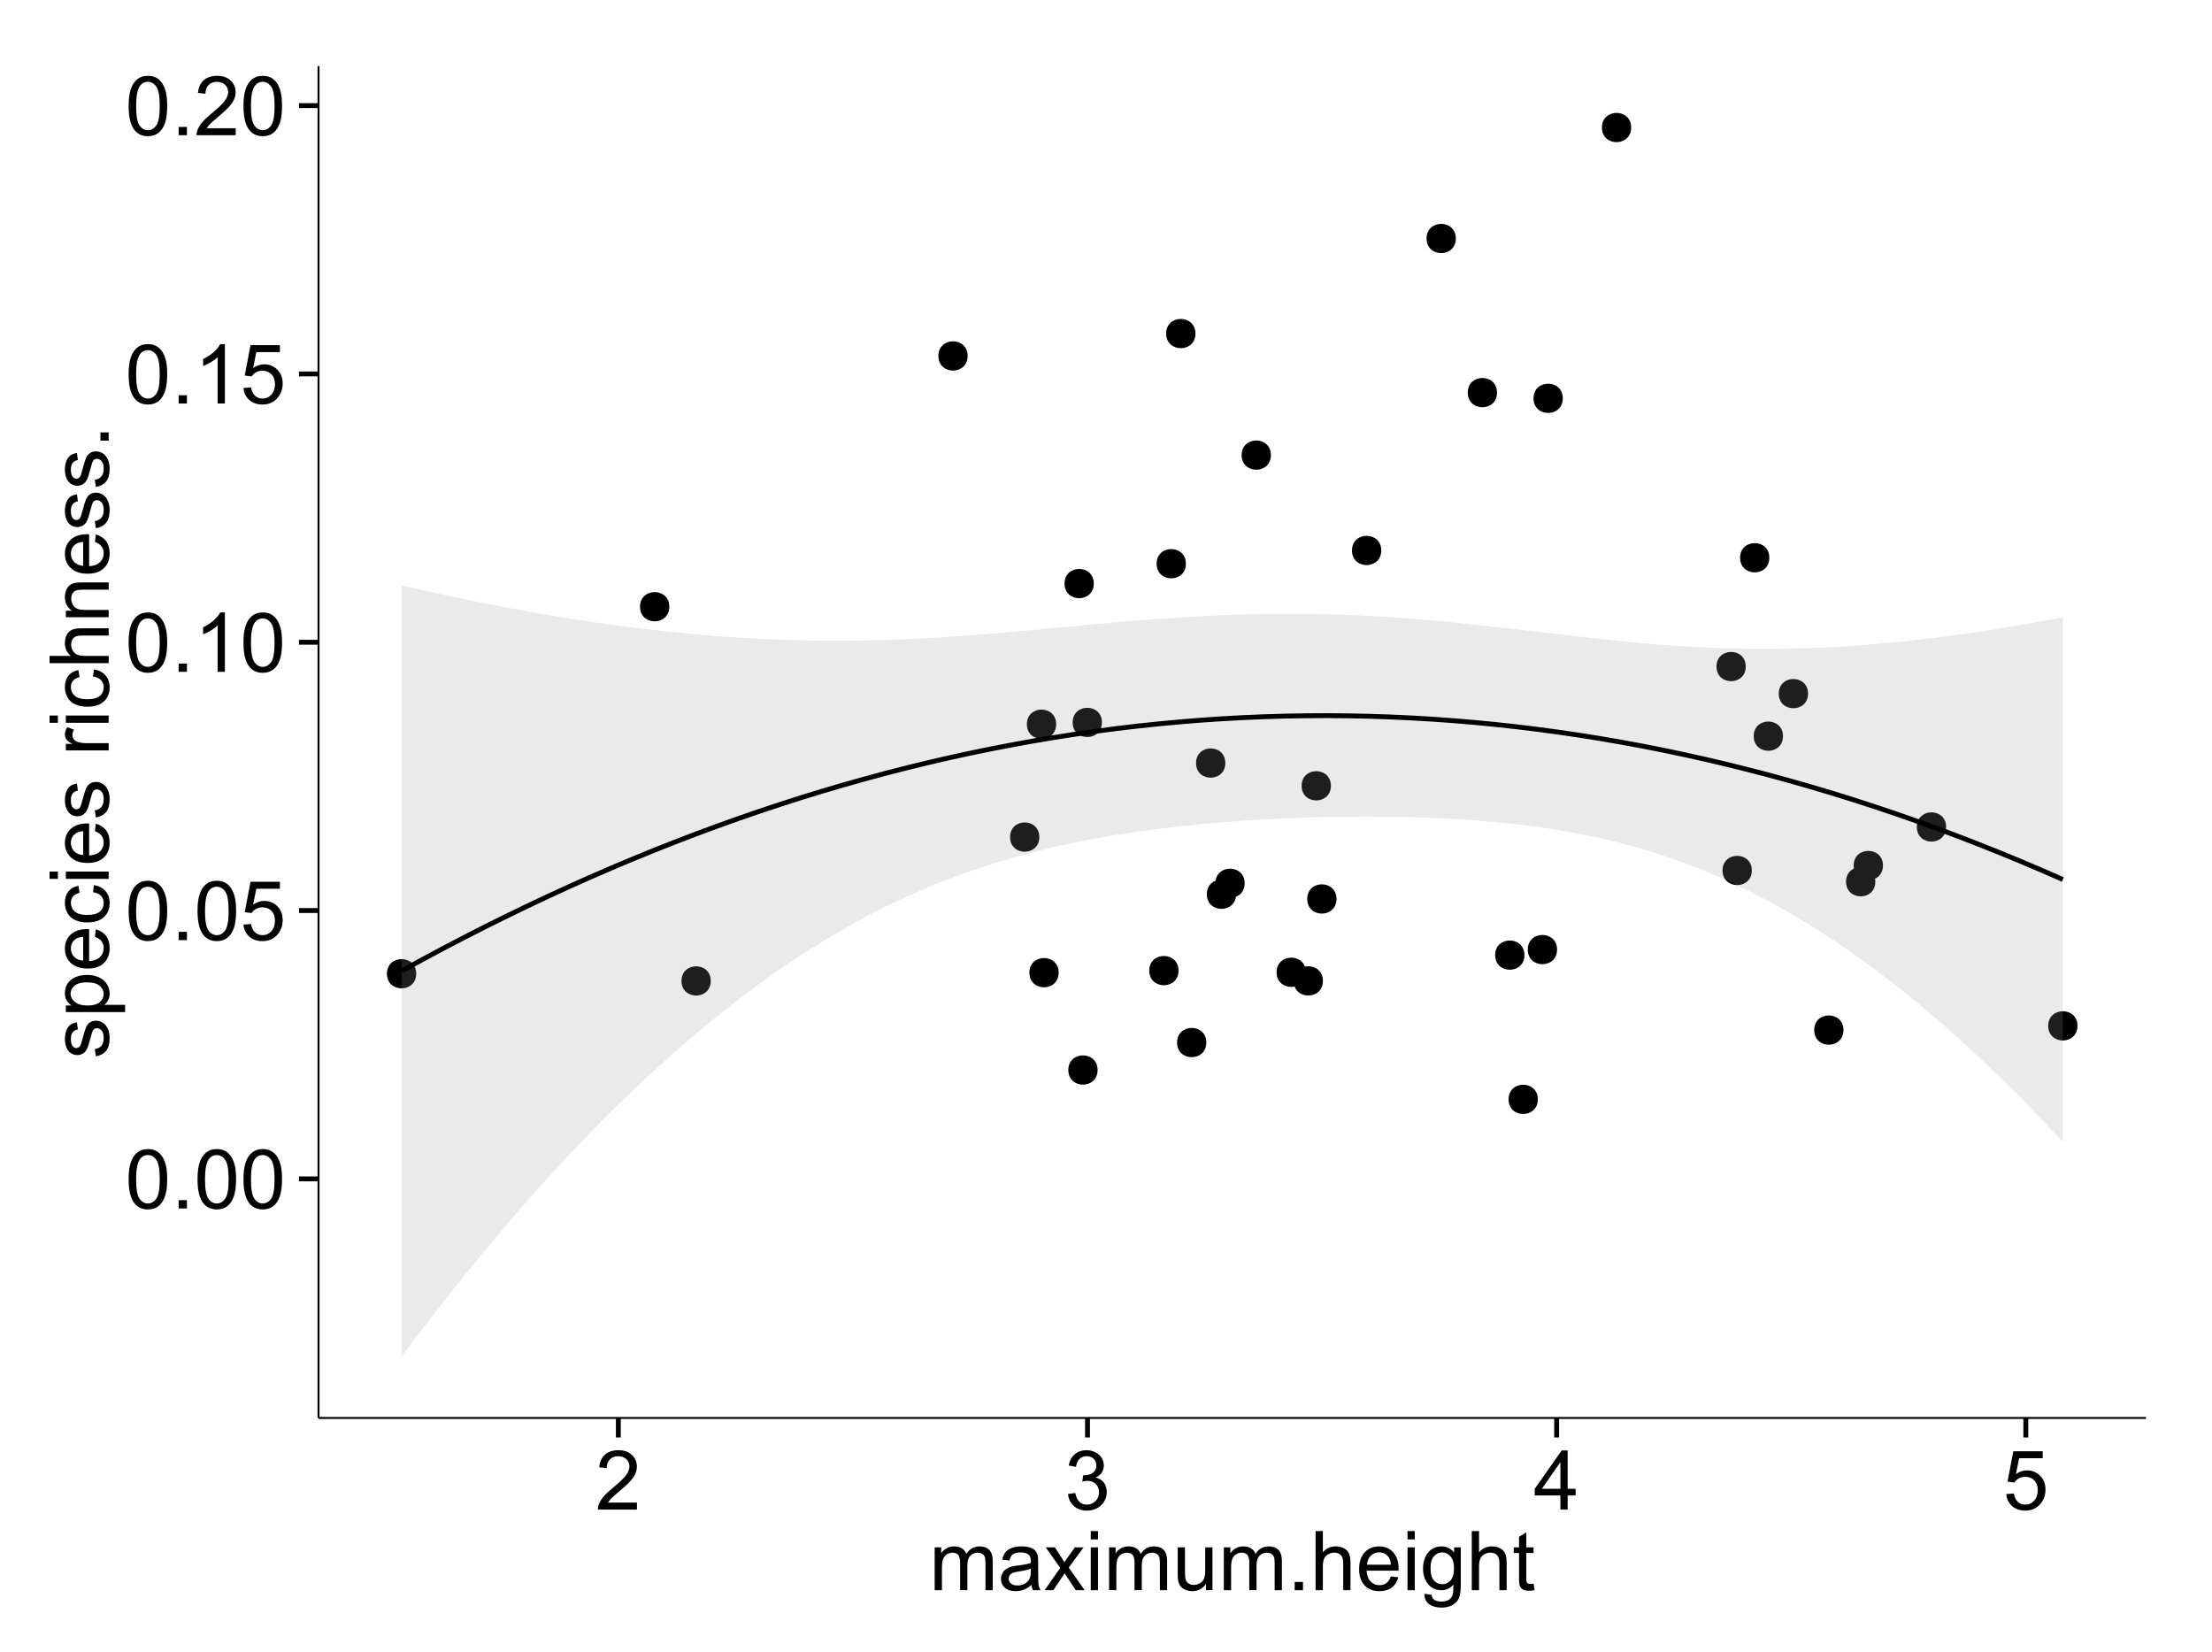 <?xml version="1.0" encoding="UTF-8"?>
<svg xmlns="http://www.w3.org/2000/svg" xmlns:xlink="http://www.w3.org/1999/xlink" width="482pt" height="360pt" viewBox="0 0 482 360" version="1.1">
<defs>
<g>
<symbol overflow="visible" id="glyph0-0">
<path style="stroke:none;" d="M 0.746 -6.355 C 0.742 -7.875 0.898 -9.102 1.215 -10.031 C 1.527 -10.961 1.996 -11.676 2.613 -12.18 C 3.23 -12.684 4.008 -12.938 4.949 -12.938 C 5.637 -12.938 6.242 -12.797 6.766 -12.52 C 7.285 -12.238 7.715 -11.836 8.059 -11.316 C 8.395 -10.789 8.664 -10.152 8.859 -9.398 C 9.051 -8.645 9.145 -7.629 9.148 -6.355 C 9.145 -4.84 8.992 -3.617 8.684 -2.691 C 8.371 -1.762 7.906 -1.047 7.289 -0.539 C 6.672 -0.035 5.891 0.215 4.949 0.219 C 3.703 0.215 2.727 -0.227 2.023 -1.117 C 1.168 -2.188 0.742 -3.934 0.746 -6.355 Z M 2.375 -6.355 C 2.371 -4.234 2.621 -2.824 3.117 -2.129 C 3.609 -1.426 4.219 -1.078 4.949 -1.082 C 5.672 -1.078 6.281 -1.43 6.781 -2.137 C 7.273 -2.836 7.523 -4.242 7.523 -6.355 C 7.523 -8.473 7.273 -9.883 6.781 -10.582 C 6.281 -11.277 5.664 -11.625 4.93 -11.629 C 4.199 -11.625 3.621 -11.316 3.191 -10.703 C 2.645 -9.918 2.371 -8.469 2.375 -6.355 Z M 2.375 -6.355 "/>
</symbol>
<symbol overflow="visible" id="glyph0-1">
<path style="stroke:none;" d="M 1.633 0 L 1.633 -1.801 L 3.438 -1.801 L 3.438 0 Z M 1.633 0 "/>
</symbol>
<symbol overflow="visible" id="glyph0-2">
<path style="stroke:none;" d="M 0.746 -3.375 L 2.406 -3.516 C 2.527 -2.707 2.812 -2.098 3.266 -1.691 C 3.711 -1.281 4.254 -1.078 4.887 -1.082 C 5.648 -1.078 6.293 -1.363 6.82 -1.941 C 7.344 -2.512 7.605 -3.273 7.609 -4.227 C 7.605 -5.125 7.352 -5.84 6.848 -6.363 C 6.34 -6.883 5.676 -7.141 4.859 -7.145 C 4.344 -7.141 3.887 -7.027 3.48 -6.797 C 3.07 -6.566 2.746 -6.266 2.516 -5.898 L 1.027 -6.09 L 2.277 -12.711 L 8.684 -12.711 L 8.684 -11.195 L 3.543 -11.195 L 2.848 -7.734 C 3.621 -8.273 4.43 -8.543 5.281 -8.543 C 6.402 -8.543 7.352 -8.152 8.129 -7.371 C 8.898 -6.59 9.285 -5.586 9.289 -4.367 C 9.285 -3.195 8.945 -2.188 8.27 -1.344 C 7.441 -0.301 6.316 0.215 4.887 0.219 C 3.715 0.215 2.758 -0.109 2.016 -0.766 C 1.273 -1.418 0.848 -2.289 0.746 -3.375 Z M 0.746 -3.375 "/>
</symbol>
<symbol overflow="visible" id="glyph0-3">
<path style="stroke:none;" d="M 6.707 0 L 5.125 0 L 5.125 -10.082 C 4.742 -9.715 4.242 -9.352 3.625 -8.988 C 3.004 -8.625 2.449 -8.352 1.961 -8.172 L 1.961 -9.703 C 2.844 -10.117 3.617 -10.621 4.281 -11.215 C 4.941 -11.805 5.41 -12.379 5.688 -12.938 L 6.707 -12.938 Z M 6.707 0 "/>
</symbol>
<symbol overflow="visible" id="glyph0-4">
<path style="stroke:none;" d="M 9.062 -1.52 L 9.062 0 L 0.547 0 C 0.531 -0.379 0.594 -0.742 0.73 -1.098 C 0.945 -1.676 1.293 -2.25 1.77 -2.812 C 2.246 -3.375 2.934 -4.023 3.84 -4.766 C 5.238 -5.906 6.188 -6.816 6.68 -7.492 C 7.172 -8.16 7.418 -8.793 7.418 -9.395 C 7.418 -10.02 7.191 -10.551 6.746 -10.98 C 6.293 -11.41 5.711 -11.625 4.992 -11.629 C 4.23 -11.625 3.621 -11.395 3.164 -10.941 C 2.703 -10.48 2.469 -9.848 2.469 -9.043 L 0.844 -9.211 C 0.953 -10.422 1.371 -11.344 2.102 -11.984 C 2.824 -12.617 3.801 -12.938 5.027 -12.938 C 6.262 -12.938 7.238 -12.594 7.961 -11.91 C 8.68 -11.223 9.039 -10.371 9.043 -9.359 C 9.039 -8.84 8.934 -8.336 8.727 -7.84 C 8.512 -7.34 8.164 -6.812 7.676 -6.266 C 7.188 -5.711 6.375 -4.957 5.238 -4 C 4.285 -3.199 3.676 -2.66 3.41 -2.379 C 3.141 -2.094 2.918 -1.805 2.742 -1.52 Z M 9.062 -1.52 "/>
</symbol>
<symbol overflow="visible" id="glyph0-5">
<path style="stroke:none;" d="M 0.758 -3.402 L 2.336 -3.613 C 2.516 -2.711 2.824 -2.062 3.266 -1.672 C 3.699 -1.273 4.23 -1.078 4.859 -1.082 C 5.602 -1.078 6.23 -1.336 6.746 -1.855 C 7.254 -2.367 7.512 -3.004 7.516 -3.77 C 7.512 -4.492 7.273 -5.094 6.801 -5.566 C 6.324 -6.035 5.723 -6.27 4.992 -6.273 C 4.691 -6.27 4.316 -6.211 3.875 -6.102 L 4.051 -7.488 C 4.152 -7.473 4.238 -7.465 4.305 -7.469 C 4.977 -7.465 5.582 -7.641 6.125 -7.996 C 6.66 -8.344 6.93 -8.887 6.934 -9.625 C 6.93 -10.199 6.734 -10.68 6.344 -11.062 C 5.949 -11.445 5.441 -11.637 4.824 -11.637 C 4.207 -11.637 3.695 -11.441 3.285 -11.055 C 2.875 -10.668 2.613 -10.09 2.496 -9.316 L 0.914 -9.598 C 1.105 -10.656 1.543 -11.477 2.23 -12.062 C 2.914 -12.645 3.766 -12.938 4.789 -12.938 C 5.488 -12.938 6.137 -12.785 6.73 -12.484 C 7.32 -12.18 7.773 -11.77 8.09 -11.25 C 8.402 -10.727 8.559 -10.172 8.562 -9.59 C 8.559 -9.031 8.41 -8.523 8.113 -8.066 C 7.812 -7.609 7.371 -7.246 6.785 -6.977 C 7.547 -6.801 8.137 -6.438 8.562 -5.883 C 8.98 -5.328 9.191 -4.633 9.195 -3.805 C 9.191 -2.676 8.781 -1.723 7.965 -0.945 C 7.141 -0.164 6.105 0.223 4.852 0.227 C 3.719 0.223 2.777 -0.109 2.035 -0.781 C 1.285 -1.453 0.859 -2.328 0.758 -3.402 Z M 0.758 -3.402 "/>
</symbol>
<symbol overflow="visible" id="glyph0-6">
<path style="stroke:none;" d="M 5.82 0 L 5.82 -3.086 L 0.227 -3.086 L 0.227 -4.535 L 6.109 -12.883 L 7.398 -12.883 L 7.398 -4.535 L 9.141 -4.535 L 9.141 -3.086 L 7.398 -3.086 L 7.398 0 Z M 5.82 -4.535 L 5.82 -10.344 L 1.785 -4.535 Z M 5.82 -4.535 "/>
</symbol>
<symbol overflow="visible" id="glyph0-7">
<path style="stroke:none;" d="M 1.188 0 L 1.188 -9.336 L 2.602 -9.336 L 2.602 -8.023 C 2.891 -8.477 3.277 -8.848 3.77 -9.129 C 4.254 -9.406 4.809 -9.543 5.43 -9.547 C 6.121 -9.543 6.688 -9.398 7.133 -9.113 C 7.57 -8.824 7.883 -8.426 8.07 -7.91 C 8.805 -9 9.766 -9.543 10.953 -9.547 C 11.875 -9.543 12.586 -9.289 13.086 -8.777 C 13.582 -8.262 13.832 -7.469 13.836 -6.406 L 13.836 0 L 12.262 0 L 12.262 -5.879 C 12.258 -6.508 12.207 -6.965 12.105 -7.246 C 12.004 -7.523 11.816 -7.746 11.547 -7.918 C 11.277 -8.082 10.961 -8.168 10.602 -8.172 C 9.941 -8.168 9.398 -7.949 8.965 -7.516 C 8.527 -7.078 8.309 -6.379 8.312 -5.422 L 8.312 0 L 6.734 0 L 6.734 -6.062 C 6.73 -6.762 6.602 -7.289 6.348 -7.645 C 6.086 -7.992 5.664 -8.168 5.078 -8.172 C 4.633 -8.168 4.223 -8.051 3.844 -7.82 C 3.465 -7.582 3.191 -7.238 3.023 -6.793 C 2.852 -6.34 2.766 -5.691 2.77 -4.844 L 2.77 0 Z M 1.188 0 "/>
</symbol>
<symbol overflow="visible" id="glyph0-8">
<path style="stroke:none;" d="M 7.277 -1.152 C 6.691 -0.652 6.125 -0.301 5.586 -0.098 C 5.039 0.109 4.457 0.211 3.84 0.211 C 2.812 0.211 2.027 -0.039 1.477 -0.539 C 0.922 -1.039 0.645 -1.68 0.648 -2.461 C 0.645 -2.918 0.75 -3.336 0.961 -3.715 C 1.168 -4.09 1.438 -4.391 1.777 -4.621 C 2.113 -4.848 2.496 -5.02 2.918 -5.141 C 3.227 -5.219 3.695 -5.301 4.324 -5.379 C 5.602 -5.531 6.539 -5.711 7.145 -5.922 C 7.148 -6.137 7.152 -6.273 7.156 -6.336 C 7.152 -6.977 7.004 -7.434 6.707 -7.699 C 6.301 -8.055 5.699 -8.23 4.906 -8.234 C 4.156 -8.23 3.609 -8.102 3.258 -7.844 C 2.902 -7.582 2.637 -7.121 2.469 -6.461 L 0.922 -6.672 C 1.059 -7.332 1.293 -7.867 1.617 -8.273 C 1.938 -8.68 2.402 -8.992 3.016 -9.215 C 3.621 -9.434 4.328 -9.543 5.133 -9.547 C 5.93 -9.543 6.574 -9.449 7.074 -9.266 C 7.566 -9.074 7.934 -8.84 8.172 -8.555 C 8.402 -8.27 8.566 -7.91 8.664 -7.48 C 8.715 -7.207 8.742 -6.719 8.746 -6.02 L 8.746 -3.91 C 8.742 -2.434 8.773 -1.504 8.844 -1.117 C 8.906 -0.727 9.043 -0.355 9.246 0 L 7.594 0 C 7.43 -0.328 7.324 -0.711 7.277 -1.152 Z M 7.145 -4.684 C 6.566 -4.445 5.707 -4.246 4.562 -4.086 C 3.91 -3.988 3.449 -3.883 3.18 -3.77 C 2.91 -3.648 2.703 -3.477 2.555 -3.254 C 2.406 -3.027 2.332 -2.777 2.336 -2.504 C 2.332 -2.078 2.492 -1.727 2.816 -1.449 C 3.133 -1.164 3.602 -1.023 4.219 -1.027 C 4.828 -1.023 5.367 -1.156 5.844 -1.426 C 6.312 -1.691 6.664 -2.059 6.891 -2.523 C 7.059 -2.879 7.141 -3.406 7.145 -4.105 Z M 7.145 -4.684 "/>
</symbol>
<symbol overflow="visible" id="glyph0-9">
<path style="stroke:none;" d="M 0.133 0 L 3.543 -4.852 L 0.387 -9.336 L 2.363 -9.336 L 3.797 -7.145 C 4.066 -6.727 4.281 -6.379 4.445 -6.102 C 4.703 -6.484 4.941 -6.828 5.16 -7.129 L 6.734 -9.336 L 8.621 -9.336 L 5.398 -4.938 L 8.867 0 L 6.926 0 L 5.008 -2.898 L 4.5 -3.684 L 2.047 0 Z M 0.133 0 "/>
</symbol>
<symbol overflow="visible" id="glyph0-10">
<path style="stroke:none;" d="M 1.195 -11.066 L 1.195 -12.883 L 2.777 -12.883 L 2.777 -11.066 Z M 1.195 0 L 1.195 -9.336 L 2.777 -9.336 L 2.777 0 Z M 1.195 0 "/>
</symbol>
<symbol overflow="visible" id="glyph0-11">
<path style="stroke:none;" d="M 7.305 0 L 7.305 -1.371 C 6.574 -0.316 5.586 0.211 4.344 0.211 C 3.789 0.211 3.273 0.105 2.797 -0.105 C 2.316 -0.316 1.965 -0.578 1.734 -0.898 C 1.504 -1.215 1.34 -1.609 1.25 -2.074 C 1.18 -2.383 1.148 -2.875 1.152 -3.551 L 1.152 -9.336 L 2.734 -9.336 L 2.734 -4.156 C 2.73 -3.328 2.762 -2.773 2.828 -2.488 C 2.926 -2.07 3.137 -1.742 3.461 -1.508 C 3.781 -1.266 4.18 -1.148 4.656 -1.152 C 5.129 -1.148 5.574 -1.27 5.992 -1.516 C 6.406 -1.758 6.699 -2.09 6.875 -2.508 C 7.047 -2.926 7.137 -3.531 7.137 -4.332 L 7.137 -9.336 L 8.719 -9.336 L 8.719 0 Z M 7.305 0 "/>
</symbol>
<symbol overflow="visible" id="glyph0-12">
<path style="stroke:none;" d="M 1.188 0 L 1.188 -12.883 L 2.77 -12.883 L 2.77 -8.262 C 3.504 -9.117 4.434 -9.543 5.562 -9.547 C 6.25 -9.543 6.852 -9.406 7.363 -9.137 C 7.871 -8.859 8.234 -8.484 8.457 -8.004 C 8.676 -7.523 8.789 -6.824 8.789 -5.914 L 8.789 0 L 7.207 0 L 7.207 -5.914 C 7.207 -6.703 7.035 -7.281 6.691 -7.641 C 6.348 -8 5.863 -8.18 5.238 -8.184 C 4.77 -8.18 4.328 -8.059 3.914 -7.816 C 3.5 -7.574 3.203 -7.242 3.031 -6.828 C 2.852 -6.406 2.766 -5.832 2.77 -5.105 L 2.77 0 Z M 1.188 0 "/>
</symbol>
<symbol overflow="visible" id="glyph0-13">
<path style="stroke:none;" d="M 7.578 -3.008 L 9.211 -2.805 C 8.953 -1.848 8.473 -1.105 7.777 -0.578 C 7.078 -0.051 6.188 0.211 5.105 0.211 C 3.738 0.211 2.656 -0.207 1.859 -1.051 C 1.055 -1.887 0.656 -3.066 0.66 -4.586 C 0.656 -6.156 1.059 -7.375 1.871 -8.246 C 2.676 -9.109 3.727 -9.543 5.02 -9.547 C 6.266 -9.543 7.285 -9.117 8.078 -8.27 C 8.867 -7.418 9.262 -6.223 9.266 -4.684 C 9.262 -4.586 9.258 -4.445 9.254 -4.262 L 2.293 -4.262 C 2.348 -3.234 2.641 -2.449 3.164 -1.906 C 3.684 -1.359 4.332 -1.09 5.117 -1.09 C 5.691 -1.09 6.188 -1.242 6.598 -1.547 C 7.008 -1.852 7.332 -2.336 7.578 -3.008 Z M 2.383 -5.562 L 7.594 -5.562 C 7.523 -6.344 7.324 -6.934 6.996 -7.328 C 6.492 -7.934 5.836 -8.238 5.035 -8.242 C 4.305 -8.238 3.695 -7.996 3.203 -7.512 C 2.707 -7.027 2.434 -6.375 2.383 -5.562 Z M 2.383 -5.562 "/>
</symbol>
<symbol overflow="visible" id="glyph0-14">
<path style="stroke:none;" d="M 0.898 0.773 L 2.434 1 C 2.496 1.473 2.676 1.82 2.969 2.039 C 3.359 2.328 3.895 2.473 4.578 2.477 C 5.309 2.473 5.875 2.328 6.277 2.039 C 6.672 1.746 6.941 1.336 7.086 0.809 C 7.164 0.484 7.203 -0.191 7.199 -1.223 C 6.504 -0.406 5.641 0 4.613 0 C 3.324 0 2.332 -0.461 1.633 -1.387 C 0.926 -2.312 0.574 -3.422 0.578 -4.719 C 0.574 -5.605 0.734 -6.43 1.062 -7.184 C 1.383 -7.934 1.852 -8.516 2.465 -8.93 C 3.074 -9.34 3.793 -9.543 4.625 -9.547 C 5.719 -9.543 6.629 -9.098 7.348 -8.211 L 7.348 -9.336 L 8.805 -9.336 L 8.805 -1.266 C 8.801 0.188 8.652 1.215 8.359 1.824 C 8.062 2.426 7.594 2.906 6.953 3.262 C 6.309 3.609 5.52 3.785 4.586 3.789 C 3.473 3.785 2.574 3.535 1.887 3.035 C 1.199 2.535 0.867 1.781 0.898 0.773 Z M 2.207 -4.836 C 2.203 -3.605 2.445 -2.711 2.934 -2.152 C 3.418 -1.586 4.027 -1.305 4.766 -1.309 C 5.484 -1.305 6.094 -1.586 6.59 -2.148 C 7.078 -2.707 7.324 -3.586 7.328 -4.781 C 7.324 -5.922 7.07 -6.781 6.566 -7.363 C 6.059 -7.941 5.449 -8.23 4.738 -8.234 C 4.031 -8.23 3.434 -7.945 2.945 -7.379 C 2.449 -6.805 2.203 -5.957 2.207 -4.836 Z M 2.207 -4.836 "/>
</symbol>
<symbol overflow="visible" id="glyph0-15">
<path style="stroke:none;" d="M 4.641 -1.414 L 4.867 -0.016 C 4.422 0.078 4.023 0.121 3.672 0.125 C 3.098 0.121 2.652 0.035 2.336 -0.148 C 2.02 -0.328 1.797 -0.566 1.668 -0.863 C 1.539 -1.156 1.477 -1.781 1.477 -2.734 L 1.477 -8.102 L 0.316 -8.102 L 0.316 -9.336 L 1.477 -9.336 L 1.477 -11.645 L 3.051 -12.594 L 3.051 -9.336 L 4.641 -9.336 L 4.641 -8.102 L 3.051 -8.102 L 3.051 -2.645 C 3.047 -2.191 3.074 -1.902 3.133 -1.773 C 3.188 -1.645 3.277 -1.543 3.406 -1.465 C 3.527 -1.387 3.707 -1.348 3.945 -1.352 C 4.117 -1.348 4.352 -1.367 4.641 -1.414 Z M 4.641 -1.414 "/>
</symbol>
<symbol overflow="visible" id="glyph1-0">
<path style="stroke:none;" d="M -2.785 -0.555 L -3.031 -2.117 C -2.402 -2.203 -1.922 -2.449 -1.59 -2.852 C -1.254 -3.25 -1.09 -3.812 -1.09 -4.535 C -1.09 -5.262 -1.234 -5.801 -1.531 -6.152 C -1.824 -6.504 -2.172 -6.68 -2.574 -6.68 C -2.926 -6.68 -3.207 -6.523 -3.418 -6.215 C -3.555 -5.996 -3.734 -5.457 -3.953 -4.598 C -4.246 -3.434 -4.5 -2.629 -4.715 -2.184 C -4.926 -1.734 -5.223 -1.395 -5.602 -1.164 C -5.98 -0.93 -6.398 -0.812 -6.855 -0.816 C -7.27 -0.812 -7.652 -0.91 -8.012 -1.102 C -8.363 -1.293 -8.66 -1.551 -8.895 -1.883 C -9.074 -2.125 -9.227 -2.461 -9.355 -2.887 C -9.48 -3.309 -9.543 -3.766 -9.547 -4.254 C -9.543 -4.984 -9.438 -5.625 -9.23 -6.184 C -9.016 -6.734 -8.73 -7.145 -8.371 -7.41 C -8.008 -7.672 -7.527 -7.852 -6.926 -7.953 L -6.715 -6.406 C -7.195 -6.332 -7.57 -6.129 -7.84 -5.797 C -8.105 -5.457 -8.238 -4.98 -8.242 -4.367 C -8.238 -3.637 -8.117 -3.121 -7.883 -2.812 C -7.641 -2.5 -7.359 -2.344 -7.039 -2.348 C -6.832 -2.344 -6.648 -2.406 -6.484 -2.539 C -6.312 -2.664 -6.172 -2.867 -6.062 -3.148 C -6.004 -3.301 -5.871 -3.766 -5.66 -4.543 C -5.359 -5.66 -5.113 -6.441 -4.926 -6.887 C -4.734 -7.324 -4.457 -7.672 -4.094 -7.926 C -3.73 -8.176 -3.281 -8.301 -2.742 -8.305 C -2.211 -8.301 -1.711 -8.148 -1.25 -7.844 C -0.781 -7.535 -0.422 -7.09 -0.172 -6.512 C 0.086 -5.926 0.211 -5.27 0.211 -4.543 C 0.211 -3.328 -0.039 -2.406 -0.543 -1.77 C -1.047 -1.133 -1.793 -0.727 -2.785 -0.555 Z M -2.785 -0.555 "/>
</symbol>
<symbol overflow="visible" id="glyph1-1">
<path style="stroke:none;" d="M 3.578 -1.188 L -9.336 -1.188 L -9.336 -2.629 L -8.121 -2.629 C -8.594 -2.965 -8.949 -3.348 -9.188 -3.777 C -9.426 -4.203 -9.543 -4.723 -9.547 -5.336 C -9.543 -6.129 -9.34 -6.832 -8.93 -7.445 C -8.516 -8.051 -7.934 -8.512 -7.191 -8.824 C -6.441 -9.133 -5.625 -9.285 -4.738 -9.289 C -3.781 -9.285 -2.922 -9.113 -2.156 -8.773 C -1.391 -8.43 -0.805 -7.934 -0.398 -7.281 C 0.008 -6.625 0.211 -5.938 0.211 -5.219 C 0.211 -4.691 0.102 -4.219 -0.121 -3.801 C -0.344 -3.379 -0.625 -3.035 -0.965 -2.77 L 3.578 -2.77 Z M -4.613 -2.621 C -3.41 -2.613 -2.523 -2.855 -1.949 -3.348 C -1.375 -3.832 -1.09 -4.422 -1.09 -5.117 C -1.09 -5.816 -1.387 -6.418 -1.98 -6.922 C -2.574 -7.418 -3.496 -7.668 -4.746 -7.672 C -5.934 -7.668 -6.824 -7.426 -7.418 -6.938 C -8.008 -6.449 -8.301 -5.863 -8.305 -5.188 C -8.301 -4.508 -7.988 -3.914 -7.359 -3.398 C -6.727 -2.879 -5.809 -2.617 -4.613 -2.621 Z M -4.613 -2.621 "/>
</symbol>
<symbol overflow="visible" id="glyph1-2">
<path style="stroke:none;" d="M -3.004 -7.578 L -2.805 -9.211 C -1.848 -8.953 -1.105 -8.473 -0.578 -7.777 C -0.051 -7.078 0.211 -6.188 0.211 -5.105 C 0.211 -3.738 -0.207 -2.656 -1.051 -1.859 C -1.887 -1.055 -3.066 -0.656 -4.586 -0.66 C -6.156 -0.656 -7.375 -1.059 -8.246 -1.871 C -9.109 -2.676 -9.543 -3.727 -9.547 -5.02 C -9.543 -6.266 -9.117 -7.285 -8.27 -8.078 C -7.418 -8.867 -6.223 -9.262 -4.684 -9.266 C -4.586 -9.262 -4.445 -9.258 -4.262 -9.254 L -4.262 -2.293 C -3.234 -2.348 -2.449 -2.641 -1.906 -3.164 C -1.359 -3.684 -1.09 -4.332 -1.09 -5.117 C -1.09 -5.691 -1.242 -6.188 -1.547 -6.598 C -1.852 -7.008 -2.336 -7.332 -3.004 -7.578 Z M -5.562 -2.383 L -5.562 -7.594 C -6.344 -7.523 -6.934 -7.324 -7.328 -6.996 C -7.934 -6.492 -8.238 -5.836 -8.242 -5.035 C -8.238 -4.305 -7.996 -3.695 -7.512 -3.203 C -7.027 -2.707 -6.375 -2.434 -5.562 -2.383 Z M -5.562 -2.383 "/>
</symbol>
<symbol overflow="visible" id="glyph1-3">
<path style="stroke:none;" d="M -3.418 -7.277 L -3.215 -8.832 C -2.141 -8.66 -1.301 -8.227 -0.699 -7.527 C -0.09 -6.824 0.211 -5.965 0.211 -4.949 C 0.211 -3.668 -0.203 -2.641 -1.039 -1.867 C -1.871 -1.09 -3.07 -0.703 -4.633 -0.703 C -5.637 -0.703 -6.52 -0.867 -7.277 -1.203 C -8.031 -1.535 -8.598 -2.047 -8.977 -2.73 C -9.355 -3.41 -9.543 -4.152 -9.547 -4.957 C -9.543 -5.969 -9.289 -6.797 -8.777 -7.441 C -8.262 -8.086 -7.531 -8.5 -6.59 -8.684 L -6.355 -7.145 C -6.98 -6.996 -7.453 -6.738 -7.77 -6.367 C -8.082 -5.992 -8.238 -5.543 -8.242 -5.02 C -8.238 -4.219 -7.953 -3.57 -7.387 -3.074 C -6.812 -2.574 -5.91 -2.324 -4.676 -2.328 C -3.422 -2.324 -2.508 -2.566 -1.941 -3.047 C -1.371 -3.527 -1.09 -4.152 -1.09 -4.93 C -1.09 -5.547 -1.277 -6.066 -1.66 -6.484 C -2.035 -6.898 -2.621 -7.164 -3.418 -7.277 Z M -3.418 -7.277 "/>
</symbol>
<symbol overflow="visible" id="glyph1-4">
<path style="stroke:none;" d="M -11.066 -1.195 L -12.883 -1.195 L -12.883 -2.777 L -11.066 -2.777 Z M 0 -1.195 L -9.336 -1.195 L -9.336 -2.777 L 0 -2.777 Z M 0 -1.195 "/>
</symbol>
<symbol overflow="visible" id="glyph1-5">
<path style="stroke:none;" d=""/>
</symbol>
<symbol overflow="visible" id="glyph1-6">
<path style="stroke:none;" d="M 0 -1.168 L -9.336 -1.168 L -9.336 -2.594 L -7.918 -2.594 C -8.578 -2.953 -9.016 -3.289 -9.23 -3.598 C -9.438 -3.906 -9.543 -4.242 -9.547 -4.613 C -9.543 -5.145 -9.375 -5.688 -9.035 -6.242 L -7.566 -5.695 C -7.793 -5.309 -7.91 -4.922 -7.91 -4.535 C -7.91 -4.188 -7.805 -3.875 -7.598 -3.602 C -7.387 -3.324 -7.098 -3.129 -6.734 -3.016 C -6.168 -2.836 -5.555 -2.746 -4.887 -2.75 L 0 -2.75 Z M 0 -1.168 "/>
</symbol>
<symbol overflow="visible" id="glyph1-7">
<path style="stroke:none;" d="M 0 -1.188 L -12.883 -1.188 L -12.883 -2.77 L -8.262 -2.77 C -9.117 -3.504 -9.543 -4.434 -9.547 -5.562 C -9.543 -6.25 -9.406 -6.852 -9.137 -7.363 C -8.859 -7.871 -8.484 -8.234 -8.004 -8.457 C -7.523 -8.676 -6.824 -8.789 -5.914 -8.789 L 0 -8.789 L 0 -7.207 L -5.914 -7.207 C -6.703 -7.207 -7.281 -7.035 -7.641 -6.691 C -8 -6.348 -8.18 -5.863 -8.184 -5.238 C -8.18 -4.77 -8.059 -4.328 -7.816 -3.914 C -7.574 -3.5 -7.242 -3.203 -6.828 -3.031 C -6.406 -2.852 -5.832 -2.766 -5.105 -2.77 L 0 -2.77 Z M 0 -1.188 "/>
</symbol>
<symbol overflow="visible" id="glyph1-8">
<path style="stroke:none;" d="M 0 -1.188 L -9.336 -1.188 L -9.336 -2.609 L -8.008 -2.609 C -9.031 -3.293 -9.543 -4.285 -9.547 -5.582 C -9.543 -6.141 -9.441 -6.656 -9.242 -7.133 C -9.035 -7.602 -8.77 -7.957 -8.445 -8.191 C -8.113 -8.426 -7.727 -8.59 -7.277 -8.684 C -6.98 -8.742 -6.465 -8.77 -5.738 -8.773 L 0 -8.773 L 0 -7.188 L -5.68 -7.188 C -6.32 -7.184 -6.801 -7.121 -7.121 -7.004 C -7.438 -6.879 -7.695 -6.66 -7.887 -6.348 C -8.074 -6.031 -8.168 -5.664 -8.172 -5.246 C -8.168 -4.57 -7.953 -3.992 -7.531 -3.504 C -7.102 -3.012 -6.293 -2.766 -5.098 -2.77 L 0 -2.77 Z M 0 -1.188 "/>
</symbol>
<symbol overflow="visible" id="glyph1-9">
<path style="stroke:none;" d="M 0 -1.633 L -1.801 -1.633 L -1.801 -3.438 L 0 -3.438 Z M 0 -1.633 "/>
</symbol>
</g>
<clipPath id="clip1">
  <path d="M 69.406 14.398 L 468.602 14.398 L 468.602 309.953 L 69.406 309.953 Z M 69.406 14.398 "/>
</clipPath>
</defs>
<g id="surface5211">
<rect x="0" y="0" width="482" height="360" style="fill:rgb(100%,100%,100%);fill-opacity:1;stroke:none;"/>
<rect x="0" y="0" width="482" height="360" style="fill:rgb(100%,100%,100%);fill-opacity:1;stroke:none;"/>
<path style="fill:none;stroke-width:1.063;stroke-linecap:round;stroke-linejoin:round;stroke:rgb(100%,100%,100%);stroke-opacity:1;stroke-miterlimit:10;" d="M 0 360 L 482 360 L 482 0 L 0 0 Z M 0 360 "/>
<g clip-path="url(#clip1)" clip-rule="nonzero">
<path style=" stroke:none;fill-rule:nonzero;fill:rgb(100%,100%,100%);fill-opacity:1;" d="M 69.406 308.957 L 467.602 308.957 L 467.602 14.402 L 69.406 14.402 Z M 69.406 308.957 "/>
<path style=" stroke:none;fill-rule:nonzero;fill:rgb(0%,0%,0%);fill-opacity:1;" d="M 387.453 160.406 C 387.453 163.238 383.203 163.238 383.203 160.406 C 383.203 157.57 387.453 157.57 387.453 160.406 "/>
<path style=" stroke:none;fill-rule:nonzero;fill:rgb(0%,0%,0%);fill-opacity:1;" d="M 270.152 192.461 C 270.152 195.297 265.902 195.297 265.902 192.461 C 265.902 189.629 270.152 189.629 270.152 192.461 "/>
<path style=" stroke:none;fill-rule:nonzero;fill:rgb(0%,0%,0%);fill-opacity:1;" d="M 89.629 212.164 C 89.629 215 85.379 215 85.379 212.164 C 85.379 209.332 89.629 209.332 89.629 212.164 "/>
<path style=" stroke:none;fill-rule:nonzero;fill:rgb(0%,0%,0%);fill-opacity:1;" d="M 229.078 157.797 C 229.078 160.633 224.824 160.633 224.824 157.797 C 224.824 154.965 229.078 154.965 229.078 157.797 "/>
<path style=" stroke:none;fill-rule:nonzero;fill:rgb(0%,0%,0%);fill-opacity:1;" d="M 209.789 77.555 C 209.789 80.391 205.539 80.391 205.539 77.555 C 205.539 74.723 209.789 74.723 209.789 77.555 "/>
<path style=" stroke:none;fill-rule:nonzero;fill:rgb(0%,0%,0%);fill-opacity:1;" d="M 290.164 195.875 C 290.164 198.711 285.91 198.711 285.91 195.875 C 285.91 193.043 290.164 193.043 290.164 195.875 "/>
<path style=" stroke:none;fill-rule:nonzero;fill:rgb(0%,0%,0%);fill-opacity:1;" d="M 265.938 166.262 C 265.938 169.098 261.684 169.098 261.684 166.262 C 261.684 163.426 265.938 163.426 265.938 166.262 "/>
<path style=" stroke:none;fill-rule:nonzero;fill:rgb(0%,0%,0%);fill-opacity:1;" d="M 392.91 151.137 C 392.91 153.969 388.656 153.969 388.656 151.137 C 388.656 148.301 392.91 148.301 392.91 151.137 "/>
<path style=" stroke:none;fill-rule:nonzero;fill:rgb(0%,0%,0%);fill-opacity:1;" d="M 153.809 213.738 C 153.809 216.57 149.559 216.57 149.559 213.738 C 149.559 210.902 153.809 210.902 153.809 213.738 "/>
<path style=" stroke:none;fill-rule:nonzero;fill:rgb(0%,0%,0%);fill-opacity:1;" d="M 380.66 189.668 C 380.66 192.5 376.41 192.5 376.41 189.668 C 376.41 186.832 380.66 186.832 380.66 189.668 "/>
<path style=" stroke:none;fill-rule:nonzero;fill:rgb(0%,0%,0%);fill-opacity:1;" d="M 257.34 122.828 C 257.34 125.664 253.09 125.664 253.09 122.828 C 253.09 119.996 257.34 119.996 257.34 122.828 "/>
<path style=" stroke:none;fill-rule:nonzero;fill:rgb(0%,0%,0%);fill-opacity:1;" d="M 239.051 157.41 C 239.051 160.242 234.801 160.242 234.801 157.41 C 234.801 154.574 239.051 154.574 239.051 157.41 "/>
<path style=" stroke:none;fill-rule:nonzero;fill:rgb(0%,0%,0%);fill-opacity:1;" d="M 275.863 99.164 C 275.863 102 271.613 102 271.613 99.164 C 271.613 96.328 275.863 96.328 275.863 99.164 "/>
<path style=" stroke:none;fill-rule:nonzero;fill:rgb(0%,0%,0%);fill-opacity:1;" d="M 259.426 72.68 C 259.426 75.516 255.172 75.516 255.172 72.68 C 255.172 69.848 259.426 69.848 259.426 72.68 "/>
<path style=" stroke:none;fill-rule:nonzero;fill:rgb(0%,0%,0%);fill-opacity:1;" d="M 325.145 85.547 C 325.145 88.383 320.891 88.383 320.891 85.547 C 320.891 82.711 325.145 82.711 325.145 85.547 "/>
<path style=" stroke:none;fill-rule:nonzero;fill:rgb(0%,0%,0%);fill-opacity:1;" d="M 255.738 211.488 C 255.738 214.324 251.488 214.324 251.488 211.488 C 251.488 208.652 255.738 208.652 255.738 211.488 "/>
<path style=" stroke:none;fill-rule:nonzero;fill:rgb(0%,0%,0%);fill-opacity:1;" d="M 338.223 206.906 C 338.223 209.742 333.969 209.742 333.969 206.906 C 333.969 204.074 338.223 204.074 338.223 206.906 "/>
<path style=" stroke:none;fill-rule:nonzero;fill:rgb(0%,0%,0%);fill-opacity:1;" d="M 316.164 51.965 C 316.164 54.797 311.91 54.797 311.91 51.965 C 311.91 49.129 316.164 49.129 316.164 51.965 "/>
<path style=" stroke:none;fill-rule:nonzero;fill:rgb(0%,0%,0%);fill-opacity:1;" d="M 384.48 121.527 C 384.48 124.363 380.23 124.363 380.23 121.527 C 380.23 118.695 384.48 118.695 384.48 121.527 "/>
<path style=" stroke:none;fill-rule:nonzero;fill:rgb(0%,0%,0%);fill-opacity:1;" d="M 407.57 192.121 C 407.57 194.957 403.316 194.957 403.316 192.121 C 403.316 189.289 407.57 189.289 407.57 192.121 "/>
<path style=" stroke:none;fill-rule:nonzero;fill:rgb(0%,0%,0%);fill-opacity:1;" d="M 288.941 171.219 C 288.941 174.055 284.688 174.055 284.688 171.219 C 284.688 168.387 288.941 168.387 288.941 171.219 "/>
<path style=" stroke:none;fill-rule:nonzero;fill:rgb(0%,0%,0%);fill-opacity:1;" d="M 379.34 145.238 C 379.34 148.074 375.09 148.074 375.09 145.238 C 375.09 142.402 379.34 142.402 379.34 145.238 "/>
<path style=" stroke:none;fill-rule:nonzero;fill:rgb(0%,0%,0%);fill-opacity:1;" d="M 238.105 233.148 C 238.105 235.98 233.852 235.98 233.852 233.148 C 233.852 230.312 238.105 230.312 238.105 233.148 "/>
<path style=" stroke:none;fill-rule:nonzero;fill:rgb(0%,0%,0%);fill-opacity:1;" d="M 451.625 223.531 C 451.625 226.367 447.375 226.367 447.375 223.531 C 447.375 220.695 451.625 220.695 451.625 223.531 "/>
<path style=" stroke:none;fill-rule:nonzero;fill:rgb(0%,0%,0%);fill-opacity:1;" d="M 339.469 86.793 C 339.469 89.629 335.219 89.629 335.219 86.793 C 335.219 83.957 339.469 83.957 339.469 86.793 "/>
<path style=" stroke:none;fill-rule:nonzero;fill:rgb(0%,0%,0%);fill-opacity:1;" d="M 354.375 27.789 C 354.375 30.625 350.125 30.625 350.125 27.789 C 350.125 24.953 354.375 24.953 354.375 27.789 "/>
<path style=" stroke:none;fill-rule:nonzero;fill:rgb(0%,0%,0%);fill-opacity:1;" d="M 268.281 194.848 C 268.281 197.684 264.031 197.684 264.031 194.848 C 264.031 192.016 268.281 192.016 268.281 194.848 "/>
<path style=" stroke:none;fill-rule:nonzero;fill:rgb(0%,0%,0%);fill-opacity:1;" d="M 287.199 213.727 C 287.199 216.562 282.949 216.562 282.949 213.727 C 282.949 210.895 287.199 210.895 287.199 213.727 "/>
<path style=" stroke:none;fill-rule:nonzero;fill:rgb(0%,0%,0%);fill-opacity:1;" d="M 331.117 208.109 C 331.117 210.945 326.863 210.945 326.863 208.109 C 326.863 205.273 331.117 205.273 331.117 208.109 "/>
<path style=" stroke:none;fill-rule:nonzero;fill:rgb(0%,0%,0%);fill-opacity:1;" d="M 400.633 224.445 C 400.633 227.281 396.383 227.281 396.383 224.445 C 396.383 221.613 400.633 221.613 400.633 224.445 "/>
<path style=" stroke:none;fill-rule:nonzero;fill:rgb(0%,0%,0%);fill-opacity:1;" d="M 299.918 119.941 C 299.918 122.777 295.664 122.777 295.664 119.941 C 295.664 117.109 299.918 117.109 299.918 119.941 "/>
<path style=" stroke:none;fill-rule:nonzero;fill:rgb(0%,0%,0%);fill-opacity:1;" d="M 422.996 180.191 C 422.996 183.027 418.746 183.027 418.746 180.191 C 418.746 177.359 422.996 177.359 422.996 180.191 "/>
<path style=" stroke:none;fill-rule:nonzero;fill:rgb(0%,0%,0%);fill-opacity:1;" d="M 283.484 211.855 C 283.484 214.688 279.234 214.688 279.234 211.855 C 279.234 209.02 283.484 209.02 283.484 211.855 "/>
<path style=" stroke:none;fill-rule:nonzero;fill:rgb(0%,0%,0%);fill-opacity:1;" d="M 334.035 239.543 C 334.035 242.375 329.781 242.375 329.781 239.543 C 329.781 236.707 334.035 236.707 334.035 239.543 "/>
<path style=" stroke:none;fill-rule:nonzero;fill:rgb(0%,0%,0%);fill-opacity:1;" d="M 237.273 127.156 C 237.273 129.988 233.023 129.988 233.023 127.156 C 233.023 124.32 237.273 124.32 237.273 127.156 "/>
<path style=" stroke:none;fill-rule:nonzero;fill:rgb(0%,0%,0%);fill-opacity:1;" d="M 144.773 132.195 C 144.773 135.031 140.523 135.031 140.523 132.195 C 140.523 129.359 144.773 129.359 144.773 132.195 "/>
<path style=" stroke:none;fill-rule:nonzero;fill:rgb(0%,0%,0%);fill-opacity:1;" d="M 225.41 182.391 C 225.41 185.227 221.16 185.227 221.16 182.391 C 221.16 179.555 225.41 179.555 225.41 182.391 "/>
<path style=" stroke:none;fill-rule:nonzero;fill:rgb(0%,0%,0%);fill-opacity:1;" d="M 409.238 188.586 C 409.238 191.422 404.984 191.422 404.984 188.586 C 404.984 185.754 409.238 185.754 409.238 188.586 "/>
<path style=" stroke:none;fill-rule:nonzero;fill:rgb(0%,0%,0%);fill-opacity:1;" d="M 229.621 211.938 C 229.621 214.77 225.367 214.77 225.367 211.938 C 225.367 209.102 229.621 209.102 229.621 211.938 "/>
<path style=" stroke:none;fill-rule:nonzero;fill:rgb(0%,0%,0%);fill-opacity:1;" d="M 261.797 227.164 C 261.797 229.996 257.547 229.996 257.547 227.164 C 257.547 224.328 261.797 224.328 261.797 227.164 "/>
<path style=" stroke:none;fill-rule:nonzero;fill:rgb(0%,0%,0%);fill-opacity:1;" d="M 388.516 160.406 C 388.516 164.656 382.137 164.656 382.137 160.406 C 382.137 156.152 388.516 156.152 388.516 160.406 "/>
<path style=" stroke:none;fill-rule:nonzero;fill:rgb(0%,0%,0%);fill-opacity:1;" d="M 271.215 192.461 C 271.215 196.715 264.84 196.715 264.84 192.461 C 264.84 188.211 271.215 188.211 271.215 192.461 "/>
<path style=" stroke:none;fill-rule:nonzero;fill:rgb(0%,0%,0%);fill-opacity:1;" d="M 90.691 212.164 C 90.691 216.418 84.316 216.418 84.316 212.164 C 84.316 207.914 90.691 207.914 90.691 212.164 "/>
<path style=" stroke:none;fill-rule:nonzero;fill:rgb(0%,0%,0%);fill-opacity:1;" d="M 230.141 157.797 C 230.141 162.051 223.762 162.051 223.762 157.797 C 223.762 153.547 230.141 153.547 230.141 157.797 "/>
<path style=" stroke:none;fill-rule:nonzero;fill:rgb(0%,0%,0%);fill-opacity:1;" d="M 210.852 77.555 C 210.852 81.809 204.477 81.809 204.477 77.555 C 204.477 73.305 210.852 73.305 210.852 77.555 "/>
<path style=" stroke:none;fill-rule:nonzero;fill:rgb(0%,0%,0%);fill-opacity:1;" d="M 291.227 195.875 C 291.227 200.129 284.848 200.129 284.848 195.875 C 284.848 191.625 291.227 191.625 291.227 195.875 "/>
<path style=" stroke:none;fill-rule:nonzero;fill:rgb(0%,0%,0%);fill-opacity:1;" d="M 267 166.262 C 267 170.516 260.621 170.516 260.621 166.262 C 260.621 162.012 267 162.012 267 166.262 "/>
<path style=" stroke:none;fill-rule:nonzero;fill:rgb(0%,0%,0%);fill-opacity:1;" d="M 393.973 151.137 C 393.973 155.387 387.594 155.387 387.594 151.137 C 387.594 146.883 393.973 146.883 393.973 151.137 "/>
<path style=" stroke:none;fill-rule:nonzero;fill:rgb(0%,0%,0%);fill-opacity:1;" d="M 154.871 213.738 C 154.871 217.988 148.496 217.988 148.496 213.738 C 148.496 209.484 154.871 209.484 154.871 213.738 "/>
<path style=" stroke:none;fill-rule:nonzero;fill:rgb(0%,0%,0%);fill-opacity:1;" d="M 381.723 189.668 C 381.723 193.918 375.344 193.918 375.344 189.668 C 375.344 185.414 381.723 185.414 381.723 189.668 "/>
<path style=" stroke:none;fill-rule:nonzero;fill:rgb(0%,0%,0%);fill-opacity:1;" d="M 258.406 122.828 C 258.406 127.082 252.027 127.082 252.027 122.828 C 252.027 118.578 258.406 118.578 258.406 122.828 "/>
<path style=" stroke:none;fill-rule:nonzero;fill:rgb(0%,0%,0%);fill-opacity:1;" d="M 240.113 157.41 C 240.113 161.66 233.734 161.66 233.734 157.41 C 233.734 153.156 240.113 153.156 240.113 157.41 "/>
<path style=" stroke:none;fill-rule:nonzero;fill:rgb(0%,0%,0%);fill-opacity:1;" d="M 276.93 99.164 C 276.93 103.414 270.551 103.414 270.551 99.164 C 270.551 94.91 276.93 94.91 276.93 99.164 "/>
<path style=" stroke:none;fill-rule:nonzero;fill:rgb(0%,0%,0%);fill-opacity:1;" d="M 260.488 72.68 C 260.488 76.934 254.109 76.934 254.109 72.68 C 254.109 68.43 260.488 68.43 260.488 72.68 "/>
<path style=" stroke:none;fill-rule:nonzero;fill:rgb(0%,0%,0%);fill-opacity:1;" d="M 326.207 85.547 C 326.207 89.801 319.828 89.801 319.828 85.547 C 319.828 81.297 326.207 81.297 326.207 85.547 "/>
<path style=" stroke:none;fill-rule:nonzero;fill:rgb(0%,0%,0%);fill-opacity:1;" d="M 256.801 211.488 C 256.801 215.742 250.422 215.742 250.422 211.488 C 250.422 207.238 256.801 207.238 256.801 211.488 "/>
<path style=" stroke:none;fill-rule:nonzero;fill:rgb(0%,0%,0%);fill-opacity:1;" d="M 339.285 206.906 C 339.285 211.16 332.906 211.16 332.906 206.906 C 332.906 202.656 339.285 202.656 339.285 206.906 "/>
<path style=" stroke:none;fill-rule:nonzero;fill:rgb(0%,0%,0%);fill-opacity:1;" d="M 317.227 51.965 C 317.227 56.215 310.848 56.215 310.848 51.965 C 310.848 47.711 317.227 47.711 317.227 51.965 "/>
<path style=" stroke:none;fill-rule:nonzero;fill:rgb(0%,0%,0%);fill-opacity:1;" d="M 385.543 121.527 C 385.543 125.781 379.168 125.781 379.168 121.527 C 379.168 117.277 385.543 117.277 385.543 121.527 "/>
<path style=" stroke:none;fill-rule:nonzero;fill:rgb(0%,0%,0%);fill-opacity:1;" d="M 408.633 192.121 C 408.633 196.375 402.254 196.375 402.254 192.121 C 402.254 187.871 408.633 187.871 408.633 192.121 "/>
<path style=" stroke:none;fill-rule:nonzero;fill:rgb(0%,0%,0%);fill-opacity:1;" d="M 290.004 171.219 C 290.004 175.473 283.625 175.473 283.625 171.219 C 283.625 166.969 290.004 166.969 290.004 171.219 "/>
<path style=" stroke:none;fill-rule:nonzero;fill:rgb(0%,0%,0%);fill-opacity:1;" d="M 380.402 145.238 C 380.402 149.488 374.027 149.488 374.027 145.238 C 374.027 140.984 380.402 140.984 380.402 145.238 "/>
<path style=" stroke:none;fill-rule:nonzero;fill:rgb(0%,0%,0%);fill-opacity:1;" d="M 239.168 233.148 C 239.168 237.398 232.789 237.398 232.789 233.148 C 232.789 228.895 239.168 228.895 239.168 233.148 "/>
<path style=" stroke:none;fill-rule:nonzero;fill:rgb(0%,0%,0%);fill-opacity:1;" d="M 452.688 223.531 C 452.688 227.781 446.312 227.781 446.312 223.531 C 446.312 219.277 452.688 219.277 452.688 223.531 "/>
<path style=" stroke:none;fill-rule:nonzero;fill:rgb(0%,0%,0%);fill-opacity:1;" d="M 340.535 86.793 C 340.535 91.047 334.156 91.047 334.156 86.793 C 334.156 82.543 340.535 82.543 340.535 86.793 "/>
<path style=" stroke:none;fill-rule:nonzero;fill:rgb(0%,0%,0%);fill-opacity:1;" d="M 355.438 27.789 C 355.438 32.039 349.059 32.039 349.059 27.789 C 349.059 23.535 355.438 23.535 355.438 27.789 "/>
<path style=" stroke:none;fill-rule:nonzero;fill:rgb(0%,0%,0%);fill-opacity:1;" d="M 269.344 194.848 C 269.344 199.102 262.969 199.102 262.969 194.848 C 262.969 190.598 269.344 190.598 269.344 194.848 "/>
<path style=" stroke:none;fill-rule:nonzero;fill:rgb(0%,0%,0%);fill-opacity:1;" d="M 288.262 213.727 C 288.262 217.98 281.887 217.98 281.887 213.727 C 281.887 209.477 288.262 209.477 288.262 213.727 "/>
<path style=" stroke:none;fill-rule:nonzero;fill:rgb(0%,0%,0%);fill-opacity:1;" d="M 332.18 208.109 C 332.18 212.363 325.801 212.363 325.801 208.109 C 325.801 203.859 332.18 203.859 332.18 208.109 "/>
<path style=" stroke:none;fill-rule:nonzero;fill:rgb(0%,0%,0%);fill-opacity:1;" d="M 401.695 224.445 C 401.695 228.699 395.316 228.699 395.316 224.445 C 395.316 220.195 401.695 220.195 401.695 224.445 "/>
<path style=" stroke:none;fill-rule:nonzero;fill:rgb(0%,0%,0%);fill-opacity:1;" d="M 300.98 119.941 C 300.98 124.195 294.602 124.195 294.602 119.941 C 294.602 115.691 300.98 115.691 300.98 119.941 "/>
<path style=" stroke:none;fill-rule:nonzero;fill:rgb(0%,0%,0%);fill-opacity:1;" d="M 424.059 180.191 C 424.059 184.445 417.684 184.445 417.684 180.191 C 417.684 175.941 424.059 175.941 424.059 180.191 "/>
<path style=" stroke:none;fill-rule:nonzero;fill:rgb(0%,0%,0%);fill-opacity:1;" d="M 284.551 211.855 C 284.551 216.105 278.172 216.105 278.172 211.855 C 278.172 207.602 284.551 207.602 284.551 211.855 "/>
<path style=" stroke:none;fill-rule:nonzero;fill:rgb(0%,0%,0%);fill-opacity:1;" d="M 335.098 239.543 C 335.098 243.793 328.719 243.793 328.719 239.543 C 328.719 235.289 335.098 235.289 335.098 239.543 "/>
<path style=" stroke:none;fill-rule:nonzero;fill:rgb(0%,0%,0%);fill-opacity:1;" d="M 238.34 127.156 C 238.34 131.406 231.961 131.406 231.961 127.156 C 231.961 122.902 238.34 122.902 238.34 127.156 "/>
<path style=" stroke:none;fill-rule:nonzero;fill:rgb(0%,0%,0%);fill-opacity:1;" d="M 145.84 132.195 C 145.84 136.449 139.461 136.449 139.461 132.195 C 139.461 127.945 145.84 127.945 145.84 132.195 "/>
<path style=" stroke:none;fill-rule:nonzero;fill:rgb(0%,0%,0%);fill-opacity:1;" d="M 226.473 182.391 C 226.473 186.641 220.098 186.641 220.098 182.391 C 220.098 178.137 226.473 178.137 226.473 182.391 "/>
<path style=" stroke:none;fill-rule:nonzero;fill:rgb(0%,0%,0%);fill-opacity:1;" d="M 410.301 188.586 C 410.301 192.84 403.922 192.84 403.922 188.586 C 403.922 184.336 410.301 184.336 410.301 188.586 "/>
<path style=" stroke:none;fill-rule:nonzero;fill:rgb(0%,0%,0%);fill-opacity:1;" d="M 230.684 211.938 C 230.684 216.188 224.305 216.188 224.305 211.938 C 224.305 207.684 230.684 207.684 230.684 211.938 "/>
<path style=" stroke:none;fill-rule:nonzero;fill:rgb(0%,0%,0%);fill-opacity:1;" d="M 262.859 227.164 C 262.859 231.414 256.484 231.414 256.484 227.164 C 256.484 222.91 262.859 222.91 262.859 227.164 "/>
<path style=" stroke:none;fill-rule:nonzero;fill:rgb(60%,60%,60%);fill-opacity:0.2;" d="M 87.504 127.551 L 92.086 128.602 L 96.668 129.609 L 101.25 130.578 L 105.832 131.508 L 110.414 132.391 L 114.996 133.23 L 119.578 134.027 L 124.164 134.777 L 128.746 135.48 L 133.328 136.133 L 137.91 136.734 L 142.492 137.281 L 147.074 137.777 L 151.656 138.219 L 156.238 138.602 L 160.82 138.922 L 165.402 139.188 L 169.984 139.387 L 174.566 139.523 L 179.148 139.598 L 183.73 139.609 L 188.312 139.555 L 192.895 139.441 L 197.477 139.27 L 202.059 139.043 L 206.641 138.766 L 211.223 138.441 L 215.809 138.082 L 220.391 137.691 L 224.973 137.281 L 229.555 136.855 L 234.137 136.426 L 238.719 136.004 L 243.301 135.598 L 247.883 135.215 L 252.465 134.859 L 257.047 134.543 L 261.629 134.273 L 266.211 134.055 L 270.793 133.891 L 275.375 133.785 L 279.957 133.742 L 284.539 133.762 L 289.121 133.848 L 293.703 133.996 L 298.285 134.207 L 302.867 134.477 L 307.453 134.809 L 312.035 135.191 L 316.617 135.617 L 321.199 136.086 L 325.781 136.59 L 330.363 137.113 L 334.945 137.648 L 339.527 138.188 L 344.109 138.719 L 348.691 139.227 L 353.273 139.703 L 357.855 140.137 L 362.438 140.516 L 367.02 140.836 L 371.602 141.09 L 376.184 141.27 L 380.766 141.371 L 385.348 141.395 L 389.93 141.344 L 394.512 141.211 L 399.098 141.004 L 403.68 140.727 L 408.262 140.375 L 412.844 139.957 L 417.426 139.473 L 422.008 138.93 L 426.59 138.324 L 431.172 137.664 L 435.754 136.949 L 440.336 136.184 L 444.918 135.367 L 449.5 134.504 L 449.5 248.773 L 444.918 243.902 L 440.336 239.195 L 435.754 234.656 L 431.172 230.281 L 426.59 226.078 L 422.008 222.043 L 417.426 218.188 L 412.844 214.508 L 408.262 211.008 L 403.68 207.691 L 399.098 204.562 L 394.512 201.621 L 389.93 198.871 L 385.348 196.316 L 380.766 193.953 L 376.184 191.785 L 371.602 189.809 L 367.02 188.02 L 362.438 186.414 L 357.855 184.988 L 353.273 183.727 L 348.691 182.625 L 344.109 181.672 L 339.527 180.855 L 334.945 180.164 L 330.363 179.586 L 325.781 179.113 L 321.199 178.73 L 316.617 178.43 L 312.035 178.207 L 307.453 178.051 L 302.867 177.961 L 298.285 177.926 L 293.703 177.949 L 289.121 178.023 L 284.539 178.148 L 279.957 178.328 L 275.375 178.555 L 270.793 178.84 L 266.211 179.18 L 261.629 179.578 L 257.047 180.047 L 252.465 180.582 L 247.883 181.195 L 243.301 181.895 L 238.719 182.684 L 234.137 183.578 L 229.555 184.578 L 224.973 185.699 L 220.391 186.949 L 215.809 188.336 L 211.223 189.867 L 206.641 191.551 L 202.059 193.398 L 197.477 195.41 L 192.895 197.594 L 188.312 199.949 L 183.73 202.484 L 179.148 205.195 L 174.566 208.086 L 169.984 211.156 L 165.402 214.406 L 160.82 217.832 L 156.238 221.438 L 151.656 225.215 L 147.074 229.164 L 142.492 233.289 L 137.91 237.582 L 133.328 242.039 L 128.746 246.668 L 124.164 251.461 L 119.578 256.414 L 114.996 261.531 L 110.414 266.809 L 105.832 272.246 L 101.25 277.84 L 96.668 283.594 L 92.086 289.504 L 87.504 295.566 Z M 87.504 127.551 "/>
<path style="fill:none;stroke-width:1.063;stroke-linecap:butt;stroke-linejoin:round;stroke:rgb(0%,0%,0%);stroke-opacity:1;stroke-miterlimit:1;" d="M 87.504 211.559 L 92.086 209.051 L 96.668 206.602 L 101.25 204.211 L 105.832 201.875 L 110.414 199.602 L 114.996 197.383 L 119.578 195.223 L 124.164 193.117 L 128.746 191.074 L 133.328 189.086 L 137.91 187.156 L 142.492 185.285 L 147.074 183.473 L 151.656 181.715 L 156.238 180.02 L 160.82 178.379 L 165.402 176.797 L 169.984 175.273 L 174.566 173.805 L 179.148 172.395 L 183.73 171.047 L 188.312 169.754 L 192.895 168.516 L 197.477 167.34 L 202.059 166.219 L 206.641 165.156 L 211.223 164.152 L 215.809 163.207 L 220.391 162.32 L 224.973 161.488 L 229.555 160.715 L 234.137 160 L 238.719 159.344 L 243.301 158.746 L 247.883 158.203 L 252.465 157.723 L 257.047 157.297 L 261.629 156.926 L 266.211 156.617 L 270.793 156.367 L 275.375 156.172 L 279.957 156.035 L 284.539 155.957 L 289.121 155.934 L 293.703 155.973 L 298.285 156.066 L 302.867 156.219 L 307.453 156.43 L 312.035 156.699 L 316.617 157.023 L 321.199 157.406 L 325.781 157.852 L 330.363 158.348 L 334.945 158.906 L 339.527 159.523 L 344.109 160.195 L 348.691 160.926 L 353.273 161.715 L 357.855 162.562 L 362.438 163.465 L 367.02 164.43 L 371.602 165.449 L 376.184 166.527 L 380.766 167.664 L 385.348 168.855 L 389.93 170.105 L 394.512 171.418 L 399.098 172.785 L 403.68 174.207 L 408.262 175.691 L 412.844 177.23 L 417.426 178.828 L 422.008 180.484 L 426.59 182.199 L 431.172 183.973 L 435.754 185.801 L 440.336 187.688 L 444.918 189.637 L 449.5 191.637 "/>
</g>
<path style="fill:none;stroke-width:0.425;stroke-linecap:butt;stroke-linejoin:round;stroke:rgb(0%,0%,0%);stroke-opacity:1;stroke-miterlimit:10;" d="M 69.406 308.957 L 69.406 14.398 "/>
<g style="fill:rgb(0%,0%,0%);fill-opacity:1;">
  <use xlink:href="#glyph0-0" x="27.285" y="263.309"/>
  <use xlink:href="#glyph0-1" x="37.296" y="263.309"/>
  <use xlink:href="#glyph0-0" x="42.297" y="263.309"/>
  <use xlink:href="#glyph0-0" x="52.308" y="263.309"/>
</g>
<g style="fill:rgb(0%,0%,0%);fill-opacity:1;">
  <use xlink:href="#glyph0-0" x="27.285" y="204.844"/>
  <use xlink:href="#glyph0-1" x="37.296" y="204.844"/>
  <use xlink:href="#glyph0-0" x="42.297" y="204.844"/>
  <use xlink:href="#glyph0-2" x="52.308" y="204.844"/>
</g>
<g style="fill:rgb(0%,0%,0%);fill-opacity:1;">
  <use xlink:href="#glyph0-0" x="27.285" y="146.383"/>
  <use xlink:href="#glyph0-1" x="37.296" y="146.383"/>
  <use xlink:href="#glyph0-3" x="42.297" y="146.383"/>
  <use xlink:href="#glyph0-0" x="52.308" y="146.383"/>
</g>
<g style="fill:rgb(0%,0%,0%);fill-opacity:1;">
  <use xlink:href="#glyph0-0" x="27.285" y="87.922"/>
  <use xlink:href="#glyph0-1" x="37.296" y="87.922"/>
  <use xlink:href="#glyph0-3" x="42.297" y="87.922"/>
  <use xlink:href="#glyph0-2" x="52.308" y="87.922"/>
</g>
<g style="fill:rgb(0%,0%,0%);fill-opacity:1;">
  <use xlink:href="#glyph0-0" x="27.285" y="29.457"/>
  <use xlink:href="#glyph0-1" x="37.296" y="29.457"/>
  <use xlink:href="#glyph0-4" x="42.297" y="29.457"/>
  <use xlink:href="#glyph0-0" x="52.308" y="29.457"/>
</g>
<path style="fill:none;stroke-width:1.063;stroke-linecap:butt;stroke-linejoin:round;stroke:rgb(0%,0%,0%);stroke-opacity:1;stroke-miterlimit:10;" d="M 65.152 256.863 L 69.406 256.863 "/>
<path style="fill:none;stroke-width:1.063;stroke-linecap:butt;stroke-linejoin:round;stroke:rgb(0%,0%,0%);stroke-opacity:1;stroke-miterlimit:10;" d="M 65.152 198.402 L 69.406 198.402 "/>
<path style="fill:none;stroke-width:1.063;stroke-linecap:butt;stroke-linejoin:round;stroke:rgb(0%,0%,0%);stroke-opacity:1;stroke-miterlimit:10;" d="M 65.152 139.941 L 69.406 139.941 "/>
<path style="fill:none;stroke-width:1.063;stroke-linecap:butt;stroke-linejoin:round;stroke:rgb(0%,0%,0%);stroke-opacity:1;stroke-miterlimit:10;" d="M 65.152 81.477 L 69.406 81.477 "/>
<path style="fill:none;stroke-width:1.063;stroke-linecap:butt;stroke-linejoin:round;stroke:rgb(0%,0%,0%);stroke-opacity:1;stroke-miterlimit:10;" d="M 65.152 23.016 L 69.406 23.016 "/>
<path style="fill:none;stroke-width:0.425;stroke-linecap:butt;stroke-linejoin:round;stroke:rgb(0%,0%,0%);stroke-opacity:1;stroke-miterlimit:10;" d="M 69.406 308.957 L 467.602 308.957 "/>
<path style="fill:none;stroke-width:1.063;stroke-linecap:butt;stroke-linejoin:round;stroke:rgb(0%,0%,0%);stroke-opacity:1;stroke-miterlimit:10;" d="M 134.738 313.207 L 134.738 308.957 "/>
<path style="fill:none;stroke-width:1.063;stroke-linecap:butt;stroke-linejoin:round;stroke:rgb(0%,0%,0%);stroke-opacity:1;stroke-miterlimit:10;" d="M 236.969 313.207 L 236.969 308.957 "/>
<path style="fill:none;stroke-width:1.063;stroke-linecap:butt;stroke-linejoin:round;stroke:rgb(0%,0%,0%);stroke-opacity:1;stroke-miterlimit:10;" d="M 339.199 313.207 L 339.199 308.957 "/>
<path style="fill:none;stroke-width:1.063;stroke-linecap:butt;stroke-linejoin:round;stroke:rgb(0%,0%,0%);stroke-opacity:1;stroke-miterlimit:10;" d="M 441.43 313.207 L 441.43 308.957 "/>
<g style="fill:rgb(0%,0%,0%);fill-opacity:1;">
  <use xlink:href="#glyph0-4" x="129.734" y="328.926"/>
</g>
<g style="fill:rgb(0%,0%,0%);fill-opacity:1;">
  <use xlink:href="#glyph0-5" x="231.965" y="328.926"/>
</g>
<g style="fill:rgb(0%,0%,0%);fill-opacity:1;">
  <use xlink:href="#glyph0-6" x="334.195" y="328.926"/>
</g>
<g style="fill:rgb(0%,0%,0%);fill-opacity:1;">
  <use xlink:href="#glyph0-2" x="436.426" y="328.926"/>
</g>
<g style="fill:rgb(0%,0%,0%);fill-opacity:1;">
  <use xlink:href="#glyph0-7" x="202.48" y="346.492"/>
  <use xlink:href="#glyph0-8" x="217.475" y="346.492"/>
  <use xlink:href="#glyph0-9" x="227.485" y="346.492"/>
  <use xlink:href="#glyph0-10" x="236.485" y="346.492"/>
  <use xlink:href="#glyph0-7" x="240.484" y="346.492"/>
  <use xlink:href="#glyph0-11" x="255.479" y="346.492"/>
  <use xlink:href="#glyph0-7" x="265.489" y="346.492"/>
  <use xlink:href="#glyph0-1" x="280.483" y="346.492"/>
  <use xlink:href="#glyph0-12" x="285.484" y="346.492"/>
  <use xlink:href="#glyph0-13" x="295.495" y="346.492"/>
  <use xlink:href="#glyph0-10" x="305.506" y="346.492"/>
  <use xlink:href="#glyph0-14" x="309.505" y="346.492"/>
  <use xlink:href="#glyph0-12" x="319.516" y="346.492"/>
  <use xlink:href="#glyph0-15" x="329.526" y="346.492"/>
</g>
<g style="fill:rgb(0%,0%,0%);fill-opacity:1;">
  <use xlink:href="#glyph1-0" x="23.684" y="230.711"/>
  <use xlink:href="#glyph1-1" x="23.684" y="221.711"/>
  <use xlink:href="#glyph1-2" x="23.684" y="211.7"/>
  <use xlink:href="#glyph1-3" x="23.684" y="201.689"/>
  <use xlink:href="#glyph1-4" x="23.684" y="192.689"/>
  <use xlink:href="#glyph1-2" x="23.684" y="188.69"/>
  <use xlink:href="#glyph1-0" x="23.684" y="178.68"/>
  <use xlink:href="#glyph1-5" x="23.684" y="169.68"/>
  <use xlink:href="#glyph1-6" x="23.684" y="164.679"/>
  <use xlink:href="#glyph1-4" x="23.684" y="158.685"/>
  <use xlink:href="#glyph1-3" x="23.684" y="154.686"/>
  <use xlink:href="#glyph1-7" x="23.684" y="145.686"/>
  <use xlink:href="#glyph1-8" x="23.684" y="135.675"/>
  <use xlink:href="#glyph1-2" x="23.684" y="125.664"/>
  <use xlink:href="#glyph1-0" x="23.684" y="115.653"/>
  <use xlink:href="#glyph1-0" x="23.684" y="106.653"/>
  <use xlink:href="#glyph1-9" x="23.684" y="97.653"/>
</g>
</g>
</svg>
